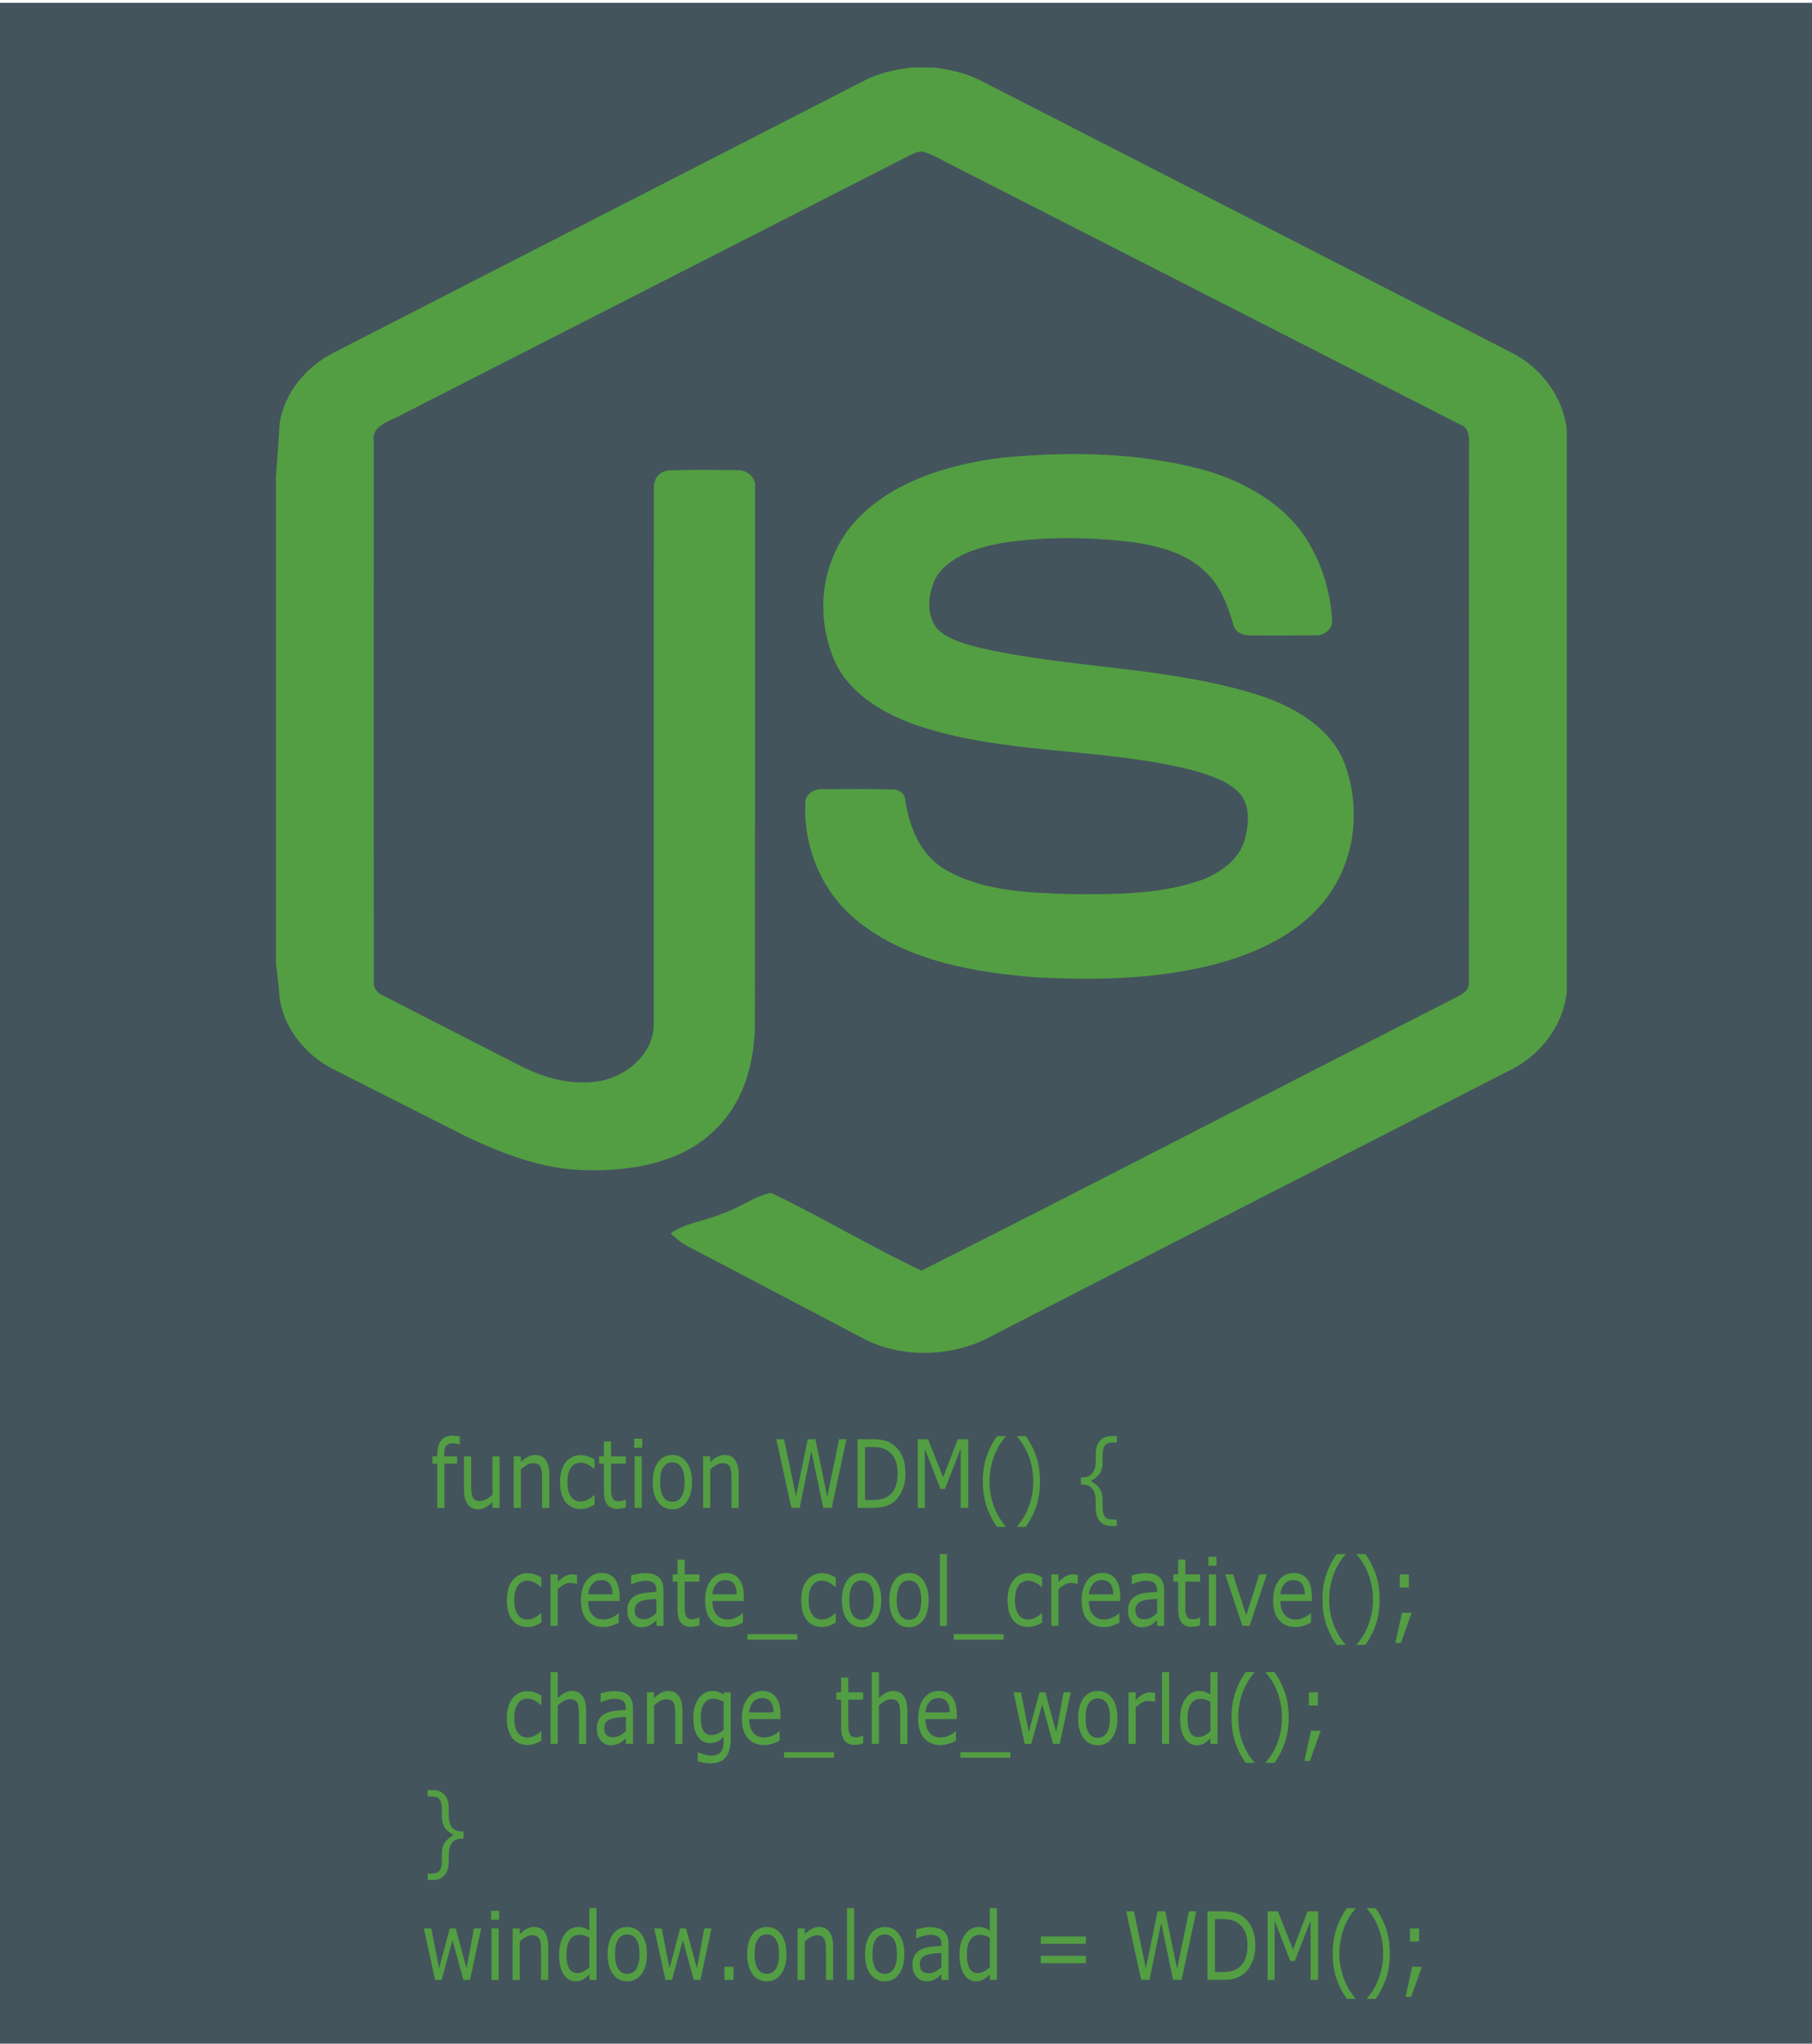<?xml version="1.0" encoding="UTF-8" standalone="no"?>
<svg
   xmlns:dc="http://purl.org/dc/elements/1.1/"
   xmlns:cc="http://creativecommons.org/ns#"
   xmlns:rdf="http://www.w3.org/1999/02/22-rdf-syntax-ns#"
   xmlns:svg="http://www.w3.org/2000/svg"
   xmlns="http://www.w3.org/2000/svg"
   xmlns:sodipodi="http://sodipodi.sourceforge.net/DTD/sodipodi-0.dtd"
   xmlns:inkscape="http://www.inkscape.org/namespaces/inkscape"
   width="266pt"
   height="300pt"
   viewBox="0 0 266 300"
   version="1.1"
   id="svg2"
   inkscape:version="0.91 r13725"
   sodipodi:docname="JavaScript.svg">
  <defs
     id="defs11" />
  <sodipodi:namedview
     pagecolor="#ffffff"
     bordercolor="#666666"
     borderopacity="1"
     objecttolerance="10"
     gridtolerance="10"
     guidetolerance="10"
     inkscape:pageopacity="0"
     inkscape:pageshadow="2"
     inkscape:window-width="640"
     inkscape:window-height="480"
     id="namedview9"
     showgrid="false"
     inkscape:zoom="1.048"
     inkscape:cx="-99.675568"
     inkscape:cy="118.65162"
     inkscape:current-layer="svg2" />
  <rect
     style="opacity:0.97;fill:#041a25;fill-opacity:0.769;fill-rule:evenodd;stroke:none;stroke-width:2.509;stroke-linecap:round;stroke-linejoin:round;stroke-miterlimit:4;stroke-dasharray:none;stroke-dashoffset:0;stroke-opacity:1"
     id="rect12859"
     width="267.81"
     height="300.595"
     x="-0.534"
     y="0.408" />
  <g
     id="g4150"
     transform="matrix(1.069,0,0,1.083,-7.686,3.468)">
    <path
       d="m 132.239,5.953 3.185,0 c 2.352,0.273 4.685,0.831 6.731,1.912 24.19,12.241 48.393,24.482 72.59,36.723 4.285,2.145 7.104,6.167 7.597,10.433 l 0,76.283 c -0.486,4.266 -3.292,8.294 -7.577,10.445 -23.75,12.026 -47.52,24.017 -71.257,36.066 -5.284,2.941 -12.548,3.226 -17.933,0.32 -7.93,-4.092 -15.834,-8.242 -23.777,-12.317 -0.973,-0.465 -1.739,-1.162 -2.532,-1.819 2.052,-1.5 4.858,-1.691 7.19,-2.743 2.312,-0.721 4.225,-2.29 6.604,-2.778 7.024,3.307 13.621,7.277 20.672,10.544 24.23,-12.038 48.254,-24.401 72.424,-36.531 1.16,-0.663 2.979,-1.174 2.739,-2.68 0.047,-24.244 -0.013,-48.488 0.027,-72.731 0.02,-1.017 0.047,-2.337 -1.273,-2.767 -23.244,-11.712 -46.494,-23.418 -69.738,-35.13 -1.379,-0.651 -2.672,-1.517 -4.205,-1.877 -1.226,0.198 -2.232,0.913 -3.305,1.412 -22.537,11.369 -45.088,22.709 -67.632,34.073 -1.613,1.006 -4.578,1.494 -4.252,3.714 0.007,24.441 -0.02,48.877 0.013,73.318 -0.12,0.913 0.52,1.627 1.433,1.999 6.204,3.15 12.422,6.277 18.632,9.416 3.145,1.598 6.831,2.662 10.496,2.156 4.272,-0.552 7.937,-3.97 7.87,-7.795 0.04,-24.238 -0.013,-48.476 0.027,-72.714 -0.073,-1.104 0.706,-2.249 2.072,-2.319 3.099,-0.139 6.217,-0.07 9.316,-0.041 1.473,-0.064 2.712,1.081 2.492,2.36 0,24.226 0.013,48.458 -0.013,72.685 -0.04,5.336 -1.553,11.038 -6.051,14.892 -4.485,4.034 -11.289,5.156 -17.493,4.941 -5.658,-0.151 -10.936,-2.18 -15.86,-4.441 -6.091,-3.04 -12.182,-6.08 -18.272,-9.126 -4.465,-2.168 -7.57,-6.429 -7.684,-10.91 -0.107,-0.924 -0.313,-2.778 -0.413,-3.703 l 0,-65.791 c 0.133,-1.843 0.4,-5.528 0.526,-7.37 0.653,-4.016 3.619,-7.632 7.664,-9.596 C 77.448,32.226 101.638,20.002 125.808,7.761 c 1.946,-1.04 4.198,-1.505 6.431,-1.808 z"
       id="path5"
       inkscape:connector-curvature="0"
       style="opacity:1;fill:#539e43" />
    <path
       d="m 144.854,58.829 c 9.056,-0.86 18.432,-0.721 27.222,1.552 6.011,1.581 11.669,4.842 14.687,9.759 2.059,3.301 3.145,7.056 3.365,10.8 0.073,1.11 -1.146,2.11 -2.399,1.982 -2.919,0.017 -5.831,0.012 -8.743,0.006 -1.106,0.099 -2.312,-0.546 -2.459,-1.546 -0.753,-2.552 -1.719,-5.185 -3.865,-7.132 -2.472,-2.36 -6.117,-3.412 -9.629,-3.929 -5.938,-0.738 -12.002,-0.831 -17.926,0.023 -3.678,0.622 -7.883,1.866 -9.563,5.063 -0.9,2.058 -1.18,4.633 0.28,6.545 1.626,1.633 4.158,2.209 6.457,2.773 12.428,2.703 25.563,2.47 37.698,6.277 5.011,1.575 9.896,4.499 11.762,9.038 2.619,6.655 1.513,14.642 -3.778,20.099 -3.798,3.918 -9.283,6.277 -14.881,7.591 -7.59,1.825 -15.547,1.918 -23.357,1.558 -8.59,-0.634 -17.706,-2.215 -24.363,-7.33 -5.411,-4.063 -7.923,-10.474 -7.57,-16.595 0.14,-1.069 1.393,-1.709 2.552,-1.598 3.105,0 6.211,-0.058 9.316,0.035 0.993,-0.052 1.873,0.628 1.846,1.505 0.593,3.522 1.939,7.318 5.531,9.381 5.071,2.918 11.409,3.133 17.286,3.307 5.784,0.035 11.748,0.052 17.253,-1.709 2.992,-0.942 5.798,-2.918 6.557,-5.719 0.573,-2.133 0.833,-4.731 -0.96,-6.487 -1.593,-1.505 -3.878,-2.209 -6.051,-2.831 -11.642,-2.999 -24.103,-2.18 -35.685,-5.423 -5.564,-1.488 -11.195,-4.348 -13.534,-9.23 -2.692,-5.853 -2.159,-12.973 1.966,-18.234 4.745,-5.929 13.075,-8.579 20.985,-9.532 z"
       id="path7"
       inkscape:connector-curvature="0"
       style="opacity:1;fill:#539e43" />
  </g>
  <g
     transform="matrix(0.909,0,0,1.1,-3.2,0)"
     style="font-style:normal;font-variant:normal;font-weight:normal;font-stretch:normal;font-size:12.599px;line-height:125%;font-family:sans-serif;-inkscape-font-specification:'sans-serif, Normal';text-align:start;letter-spacing:0px;word-spacing:0px;writing-mode:lr-tb;text-anchor:start;fill:#539e43;fill-opacity:1;stroke:none;stroke-width:1px;stroke-linecap:butt;stroke-linejoin:miter;stroke-opacity:1"
     id="text4136">
    <path
       d="m 77.775,192.769 -0.062,0 q -0.191,-0.055 -0.498,-0.111 -0.308,-0.061 -0.541,-0.061 -0.744,0 -1.083,0.332 -0.332,0.326 -0.332,1.187 l 0,0.234 2.085,0 0,0.972 -2.049,0 0,5.9 -1.157,0 0,-5.9 -0.781,0 0,-0.972 0.781,0 0,-0.228 q 0,-1.224 0.609,-1.876 0.609,-0.658 1.759,-0.658 0.388,0 0.695,0.037 0.314,0.037 0.572,0.086 l 0,1.058 z"
       id="path4155"
       inkscape:connector-curvature="0" />
    <path
       d="m 84.203,201.222 -1.157,0 0,-0.763 q -0.584,0.461 -1.12,0.707 -0.535,0.246 -1.181,0.246 -1.083,0 -1.686,-0.658 -0.603,-0.664 -0.603,-1.944 l 0,-4.46 1.157,0 0,3.913 q 0,0.523 0.049,0.898 0.049,0.369 0.209,0.634 0.166,0.271 0.431,0.394 0.265,0.123 0.769,0.123 0.449,0 0.978,-0.234 0.535,-0.234 0.997,-0.597 l 0,-5.131 1.157,0 0,6.872 z"
       id="path4157"
       inkscape:connector-curvature="0" />
    <path
       d="m 92.225,201.222 -1.157,0 0,-3.913 q 0,-0.474 -0.055,-0.886 -0.055,-0.418 -0.203,-0.652 -0.154,-0.258 -0.443,-0.381 -0.289,-0.129 -0.751,-0.129 -0.474,0 -0.99,0.234 -0.517,0.234 -0.99,0.597 l 0,5.131 -1.157,0 0,-6.872 1.157,0 0,0.763 q 0.541,-0.449 1.12,-0.701 0.578,-0.252 1.187,-0.252 1.113,0 1.698,0.671 0.584,0.671 0.584,1.932 l 0,4.46 z"
       id="path4159"
       inkscape:connector-curvature="0" />
    <path
       d="m 99.534,200.791 q -0.578,0.277 -1.101,0.431 -0.517,0.154 -1.101,0.154 -0.744,0 -1.366,-0.215 -0.621,-0.221 -1.064,-0.664 -0.449,-0.443 -0.695,-1.12 -0.246,-0.677 -0.246,-1.581 0,-1.686 0.923,-2.645 0.929,-0.96 2.448,-0.96 0.591,0 1.157,0.166 0.572,0.166 1.046,0.406 l 0,1.286 -0.062,0 q -0.529,-0.412 -1.095,-0.634 -0.56,-0.221 -1.095,-0.221 -0.984,0 -1.556,0.664 -0.566,0.658 -0.566,1.938 0,1.243 0.554,1.913 0.56,0.664 1.569,0.664 0.351,0 0.714,-0.092 0.363,-0.092 0.652,-0.24 0.252,-0.129 0.474,-0.271 0.221,-0.148 0.351,-0.252 l 0.062,0 0,1.273 z"
       id="path4161"
       inkscape:connector-curvature="0" />
    <path
       d="m 104.591,201.16 q -0.326,0.086 -0.714,0.141 -0.381,0.055 -0.683,0.055 -1.052,0 -1.599,-0.566 -0.548,-0.566 -0.548,-1.815 l 0,-3.654 -0.781,0 0,-0.972 0.781,0 0,-1.975 1.157,0 0,1.975 2.387,0 0,0.972 -2.387,0 0,3.131 q 0,0.541 0.025,0.849 0.025,0.301 0.172,0.566 0.135,0.246 0.369,0.363 0.24,0.111 0.726,0.111 0.283,0 0.591,-0.08 0.308,-0.086 0.443,-0.141 l 0.061,0 0,1.04 z"
       id="path4163"
       inkscape:connector-curvature="0" />
    <path
       d="m 107.236,193.2 -1.304,0 0,-1.2 1.304,0 0,1.2 z m -0.074,8.022 -1.157,0 0,-6.872 1.157,0 0,6.872 z"
       id="path4165"
       inkscape:connector-curvature="0" />
    <path
       d="m 115.27,197.789 q 0,1.679 -0.861,2.651 -0.861,0.972 -2.307,0.972 -1.458,0 -2.319,-0.972 -0.855,-0.972 -0.855,-2.651 0,-1.679 0.855,-2.651 0.861,-0.978 2.319,-0.978 1.446,0 2.307,0.978 0.861,0.972 0.861,2.651 z m -1.193,0 q 0,-1.335 -0.523,-1.981 -0.523,-0.652 -1.452,-0.652 -0.941,0 -1.464,0.652 -0.517,0.646 -0.517,1.981 0,1.292 0.523,1.962 0.523,0.664 1.458,0.664 0.923,0 1.446,-0.658 0.529,-0.664 0.529,-1.969 z"
       id="path4167"
       inkscape:connector-curvature="0" />
    <path
       d="m 122.812,201.222 -1.157,0 0,-3.913 q 0,-0.474 -0.055,-0.886 -0.055,-0.418 -0.203,-0.652 -0.154,-0.258 -0.443,-0.381 -0.289,-0.129 -0.751,-0.129 -0.474,0 -0.99,0.234 -0.517,0.234 -0.99,0.597 l 0,5.131 -1.157,0 0,-6.872 1.157,0 0,0.763 q 0.541,-0.449 1.12,-0.701 0.578,-0.252 1.187,-0.252 1.113,0 1.698,0.671 0.584,0.671 0.584,1.932 l 0,4.46 z"
       id="path4169"
       inkscape:connector-curvature="0" />
    <path
       d="m 140.222,192.061 -2.381,9.16 -1.372,0 -1.926,-7.604 -1.882,7.604 -1.341,0 -2.424,-9.16 1.249,0 1.926,7.616 1.895,-7.616 1.237,0 1.913,7.69 1.913,-7.69 1.193,0 z"
       id="path4171"
       inkscape:connector-curvature="0" />
    <path
       d="m 149.752,196.651 q 0,1.249 -0.548,2.264 -0.541,1.015 -1.446,1.575 -0.627,0.388 -1.403,0.56 -0.769,0.172 -2.03,0.172 l -2.313,0 0,-9.16 2.288,0 q 1.341,0 2.129,0.197 0.794,0.191 1.341,0.529 0.935,0.584 1.458,1.556 0.523,0.972 0.523,2.307 z m -1.273,-0.018 q 0,-1.077 -0.375,-1.815 -0.375,-0.738 -1.12,-1.163 -0.541,-0.308 -1.15,-0.424 -0.609,-0.123 -1.458,-0.123 l -1.144,0 0,7.069 1.144,0 q 0.88,0 1.532,-0.129 0.658,-0.129 1.206,-0.48 0.683,-0.437 1.021,-1.15 0.344,-0.714 0.344,-1.784 z"
       id="path4173"
       inkscape:connector-curvature="0" />
    <path
       d="m 159.89,201.222 -1.218,0 0,-7.893 -2.547,5.371 -0.726,0 -2.528,-5.371 0,7.893 -1.138,0 0,-9.16 1.661,0 2.442,5.1 2.362,-5.1 1.692,0 0,9.16 z"
       id="path4175"
       inkscape:connector-curvature="0" />
    <path
       d="m 165.949,203.756 -1.409,0 q -1.089,-1.249 -1.692,-2.725 -0.603,-1.476 -0.603,-3.328 0,-1.852 0.603,-3.328 0.603,-1.476 1.692,-2.725 l 1.409,0 0,0.061 q -0.498,0.449 -0.954,1.04 -0.449,0.584 -0.837,1.366 -0.369,0.757 -0.603,1.667 -0.228,0.91 -0.228,1.919 0,1.052 0.221,1.926 0.228,0.874 0.609,1.661 0.369,0.757 0.843,1.366 0.474,0.615 0.947,1.04 l 0,0.061 z"
       id="path4177"
       inkscape:connector-curvature="0" />
    <path
       d="m 171.474,197.703 q 0,1.852 -0.603,3.328 -0.603,1.476 -1.692,2.725 l -1.409,0 0,-0.061 q 0.474,-0.424 0.947,-1.04 0.48,-0.609 0.843,-1.366 0.381,-0.787 0.603,-1.661 0.228,-0.874 0.228,-1.926 0,-1.009 -0.228,-1.919 -0.228,-0.91 -0.603,-1.667 -0.388,-0.781 -0.843,-1.366 -0.449,-0.591 -0.947,-1.04 l 0,-0.061 1.409,0 q 1.089,1.249 1.692,2.725 0.603,1.476 0.603,3.328 z"
       id="path4179"
       inkscape:connector-curvature="0" />
    <path
       d="m 183.876,203.633 -0.923,0 q -1.101,0 -1.79,-0.615 -0.683,-0.609 -0.683,-1.766 l 0,-0.917 q 0,-1.04 -0.511,-1.624 -0.511,-0.591 -1.563,-0.591 l -0.314,0 0,-0.96 0.314,0 q 1.052,0 1.563,-0.584 0.511,-0.591 0.511,-1.63 l 0,-0.917 q 0,-1.157 0.683,-1.766 0.689,-0.615 1.79,-0.615 l 0.923,0 0,0.849 -0.701,0 q -0.837,0 -1.218,0.388 -0.375,0.388 -0.375,1.249 l 0,1.077 q 0,0.855 -0.474,1.44 -0.474,0.578 -1.317,0.917 l 0,0.148 q 0.843,0.338 1.317,0.923 0.474,0.578 0.474,1.433 l 0,1.077 q 0,0.861 0.375,1.249 0.381,0.388 1.218,0.388 l 0.701,0 0,0.849 z"
       id="path4181"
       inkscape:connector-curvature="0" />
    <path
       d="m 90.946,216.54 q -0.578,0.277 -1.101,0.431 -0.517,0.154 -1.101,0.154 -0.744,0 -1.366,-0.215 -0.621,-0.221 -1.064,-0.664 -0.449,-0.443 -0.695,-1.12 -0.246,-0.677 -0.246,-1.581 0,-1.686 0.923,-2.645 0.929,-0.96 2.448,-0.96 0.591,0 1.157,0.166 0.572,0.166 1.046,0.406 l 0,1.286 -0.062,0 q -0.529,-0.412 -1.095,-0.634 -0.56,-0.221 -1.095,-0.221 -0.984,0 -1.556,0.664 -0.566,0.658 -0.566,1.938 0,1.243 0.554,1.913 0.56,0.664 1.569,0.664 0.351,0 0.714,-0.092 0.363,-0.092 0.652,-0.24 0.252,-0.129 0.474,-0.271 0.221,-0.148 0.351,-0.252 l 0.062,0 0,1.273 z"
       id="path4183"
       inkscape:connector-curvature="0" />
    <path
       d="m 96.722,211.36 -0.062,0 q -0.258,-0.061 -0.504,-0.086 -0.24,-0.031 -0.572,-0.031 -0.535,0 -1.034,0.24 -0.498,0.234 -0.96,0.609 l 0,4.878 -1.157,0 0,-6.872 1.157,0 0,1.015 q 0.689,-0.554 1.212,-0.781 0.529,-0.234 1.077,-0.234 0.301,0 0.437,0.018 0.135,0.012 0.406,0.055 l 0,1.187 z"
       id="path4185"
       inkscape:connector-curvature="0" />
    <path
       d="m 103.576,213.655 -5.063,0 q 0,0.634 0.191,1.107 0.191,0.468 0.523,0.769 0.32,0.295 0.757,0.443 0.443,0.148 0.972,0.148 0.701,0 1.409,-0.277 0.714,-0.283 1.015,-0.554 l 0.061,0 0,1.261 q -0.584,0.246 -1.193,0.412 -0.609,0.166 -1.28,0.166 -1.71,0 -2.67,-0.923 -0.96,-0.929 -0.96,-2.633 0,-1.686 0.917,-2.676 0.923,-0.99 2.424,-0.99 1.39,0 2.141,0.812 0.757,0.812 0.757,2.307 l 0,0.627 z m -1.126,-0.886 q -0.006,-0.91 -0.461,-1.409 -0.449,-0.498 -1.372,-0.498 -0.929,0 -1.483,0.548 -0.548,0.548 -0.621,1.36 l 3.937,0 z"
       id="path4187"
       inkscape:connector-curvature="0" />
    <path
       d="m 110.669,216.97 -1.15,0 0,-0.732 q -0.154,0.105 -0.418,0.295 -0.258,0.185 -0.504,0.295 -0.289,0.141 -0.664,0.234 -0.375,0.098 -0.88,0.098 -0.929,0 -1.575,-0.615 -0.646,-0.615 -0.646,-1.569 0,-0.781 0.332,-1.261 0.338,-0.486 0.96,-0.763 0.627,-0.277 1.507,-0.375 0.88,-0.098 1.889,-0.148 l 0,-0.178 q 0,-0.394 -0.141,-0.652 -0.135,-0.258 -0.394,-0.406 -0.246,-0.141 -0.591,-0.191 -0.345,-0.049 -0.72,-0.049 -0.455,0 -1.015,0.123 -0.56,0.117 -1.157,0.344 l -0.061,0 0,-1.175 q 0.338,-0.092 0.978,-0.203 0.64,-0.111 1.261,-0.111 0.726,0 1.261,0.123 0.541,0.117 0.935,0.406 0.388,0.283 0.591,0.732 0.203,0.449 0.203,1.113 l 0,4.663 z m -1.15,-1.692 0,-1.913 q -0.529,0.031 -1.249,0.092 -0.714,0.061 -1.132,0.178 -0.498,0.141 -0.806,0.443 -0.308,0.295 -0.308,0.818 0,0.591 0.357,0.892 0.357,0.295 1.089,0.295 0.609,0 1.113,-0.234 0.504,-0.24 0.935,-0.572 z"
       id="path4189"
       inkscape:connector-curvature="0" />
    <path
       d="m 116.476,216.909 q -0.326,0.086 -0.714,0.141 -0.381,0.055 -0.683,0.055 -1.052,0 -1.599,-0.566 -0.548,-0.566 -0.548,-1.815 l 0,-3.654 -0.781,0 0,-0.972 0.781,0 0,-1.975 1.157,0 0,1.975 2.387,0 0,0.972 -2.387,0 0,3.131 q 0,0.541 0.025,0.849 0.025,0.301 0.172,0.566 0.135,0.246 0.369,0.363 0.24,0.111 0.726,0.111 0.283,0 0.591,-0.08 0.308,-0.086 0.443,-0.141 l 0.061,0 0,1.04 z"
       id="path4191"
       inkscape:connector-curvature="0" />
    <path
       d="m 123.631,213.655 -5.063,0 q 0,0.634 0.191,1.107 0.191,0.468 0.523,0.769 0.32,0.295 0.757,0.443 0.443,0.148 0.972,0.148 0.701,0 1.409,-0.277 0.714,-0.283 1.015,-0.554 l 0.061,0 0,1.261 q -0.584,0.246 -1.193,0.412 -0.609,0.166 -1.28,0.166 -1.71,0 -2.67,-0.923 -0.96,-0.929 -0.96,-2.633 0,-1.686 0.917,-2.676 0.923,-0.99 2.424,-0.99 1.39,0 2.141,0.812 0.757,0.812 0.757,2.307 l 0,0.627 z m -1.126,-0.886 q -0.006,-0.91 -0.461,-1.409 -0.449,-0.498 -1.372,-0.498 -0.929,0 -1.483,0.548 -0.548,0.548 -0.621,1.36 l 3.937,0 z"
       id="path4193"
       inkscape:connector-curvature="0" />
    <path
       d="m 132.28,218.816 -8.059,0 0,-0.738 8.059,0 0,0.738 z"
       id="path4195"
       inkscape:connector-curvature="0" />
    <path
       d="m 138.487,216.54 q -0.578,0.277 -1.101,0.431 -0.517,0.154 -1.101,0.154 -0.744,0 -1.366,-0.215 -0.621,-0.221 -1.064,-0.664 -0.449,-0.443 -0.695,-1.12 -0.246,-0.677 -0.246,-1.581 0,-1.686 0.923,-2.645 0.929,-0.96 2.448,-0.96 0.591,0 1.157,0.166 0.572,0.166 1.046,0.406 l 0,1.286 -0.061,0 q -0.529,-0.412 -1.095,-0.634 -0.56,-0.221 -1.095,-0.221 -0.984,0 -1.556,0.664 -0.566,0.658 -0.566,1.938 0,1.243 0.554,1.913 0.56,0.664 1.569,0.664 0.351,0 0.714,-0.092 0.363,-0.092 0.652,-0.24 0.252,-0.129 0.474,-0.271 0.221,-0.148 0.351,-0.252 l 0.061,0 0,1.273 z"
       id="path4197"
       inkscape:connector-curvature="0" />
    <path
       d="m 145.833,213.538 q 0,1.679 -0.861,2.651 -0.861,0.972 -2.307,0.972 -1.458,0 -2.319,-0.972 -0.855,-0.972 -0.855,-2.651 0,-1.679 0.855,-2.651 0.861,-0.978 2.319,-0.978 1.446,0 2.307,0.978 0.861,0.972 0.861,2.651 z m -1.193,0 q 0,-1.335 -0.523,-1.981 -0.523,-0.652 -1.452,-0.652 -0.941,0 -1.464,0.652 -0.517,0.646 -0.517,1.981 0,1.292 0.523,1.962 0.523,0.664 1.458,0.664 0.923,0 1.446,-0.658 0.529,-0.664 0.529,-1.969 z"
       id="path4199"
       inkscape:connector-curvature="0" />
    <path
       d="m 153.486,213.538 q 0,1.679 -0.861,2.651 -0.861,0.972 -2.307,0.972 -1.458,0 -2.319,-0.972 -0.855,-0.972 -0.855,-2.651 0,-1.679 0.855,-2.651 0.861,-0.978 2.319,-0.978 1.446,0 2.307,0.978 0.861,0.972 0.861,2.651 z m -1.193,0 q 0,-1.335 -0.523,-1.981 -0.523,-0.652 -1.452,-0.652 -0.941,0 -1.464,0.652 -0.517,0.646 -0.517,1.981 0,1.292 0.523,1.962 0.523,0.664 1.458,0.664 0.923,0 1.446,-0.658 0.529,-0.664 0.529,-1.969 z"
       id="path4201"
       inkscape:connector-curvature="0" />
    <path
       d="m 156.451,216.97 -1.157,0 0,-9.572 1.157,0 0,9.572 z"
       id="path4203"
       inkscape:connector-curvature="0" />
    <path
       d="m 165.599,218.816 -8.059,0 0,-0.738 8.059,0 0,0.738 z"
       id="path4205"
       inkscape:connector-curvature="0" />
    <path
       d="m 171.806,216.54 q -0.578,0.277 -1.101,0.431 -0.517,0.154 -1.101,0.154 -0.744,0 -1.366,-0.215 -0.621,-0.221 -1.064,-0.664 -0.449,-0.443 -0.695,-1.12 -0.246,-0.677 -0.246,-1.581 0,-1.686 0.923,-2.645 0.929,-0.96 2.448,-0.96 0.591,0 1.157,0.166 0.572,0.166 1.046,0.406 l 0,1.286 -0.061,0 q -0.529,-0.412 -1.095,-0.634 -0.56,-0.221 -1.095,-0.221 -0.984,0 -1.556,0.664 -0.566,0.658 -0.566,1.938 0,1.243 0.554,1.913 0.56,0.664 1.569,0.664 0.351,0 0.714,-0.092 0.363,-0.092 0.652,-0.24 0.252,-0.129 0.474,-0.271 0.221,-0.148 0.351,-0.252 l 0.061,0 0,1.273 z"
       id="path4207"
       inkscape:connector-curvature="0" />
    <path
       d="m 177.583,211.36 -0.061,0 q -0.258,-0.061 -0.504,-0.086 -0.24,-0.031 -0.572,-0.031 -0.535,0 -1.034,0.24 -0.498,0.234 -0.96,0.609 l 0,4.878 -1.157,0 0,-6.872 1.157,0 0,1.015 q 0.689,-0.554 1.212,-0.781 0.529,-0.234 1.077,-0.234 0.301,0 0.437,0.018 0.135,0.012 0.406,0.055 l 0,1.187 z"
       id="path4209"
       inkscape:connector-curvature="0" />
    <path
       d="m 184.436,213.655 -5.063,0 q 0,0.634 0.191,1.107 0.191,0.468 0.523,0.769 0.32,0.295 0.757,0.443 0.443,0.148 0.972,0.148 0.701,0 1.409,-0.277 0.714,-0.283 1.015,-0.554 l 0.061,0 0,1.261 q -0.584,0.246 -1.193,0.412 -0.609,0.166 -1.28,0.166 -1.71,0 -2.67,-0.923 -0.96,-0.929 -0.96,-2.633 0,-1.686 0.917,-2.676 0.923,-0.99 2.424,-0.99 1.39,0 2.141,0.812 0.757,0.812 0.757,2.307 l 0,0.627 z m -1.126,-0.886 q -0.006,-0.91 -0.461,-1.409 -0.449,-0.498 -1.372,-0.498 -0.929,0 -1.483,0.548 -0.548,0.548 -0.621,1.36 l 3.937,0 z"
       id="path4211"
       inkscape:connector-curvature="0" />
    <path
       d="m 191.529,216.97 -1.15,0 0,-0.732 q -0.154,0.105 -0.418,0.295 -0.258,0.185 -0.504,0.295 -0.289,0.141 -0.664,0.234 -0.375,0.098 -0.88,0.098 -0.929,0 -1.575,-0.615 -0.646,-0.615 -0.646,-1.569 0,-0.781 0.332,-1.261 0.338,-0.486 0.96,-0.763 0.627,-0.277 1.507,-0.375 0.88,-0.098 1.889,-0.148 l 0,-0.178 q 0,-0.394 -0.141,-0.652 -0.135,-0.258 -0.394,-0.406 -0.246,-0.141 -0.591,-0.191 -0.345,-0.049 -0.72,-0.049 -0.455,0 -1.015,0.123 -0.56,0.117 -1.157,0.344 l -0.061,0 0,-1.175 q 0.338,-0.092 0.978,-0.203 0.64,-0.111 1.261,-0.111 0.726,0 1.261,0.123 0.541,0.117 0.935,0.406 0.388,0.283 0.591,0.732 0.203,0.449 0.203,1.113 l 0,4.663 z m -1.15,-1.692 0,-1.913 q -0.529,0.031 -1.249,0.092 -0.714,0.061 -1.132,0.178 -0.498,0.141 -0.806,0.443 -0.308,0.295 -0.308,0.818 0,0.591 0.357,0.892 0.357,0.295 1.089,0.295 0.609,0 1.113,-0.234 0.504,-0.24 0.935,-0.572 z"
       id="path4213"
       inkscape:connector-curvature="0" />
    <path
       d="m 197.336,216.909 q -0.326,0.086 -0.714,0.141 -0.381,0.055 -0.683,0.055 -1.052,0 -1.599,-0.566 -0.548,-0.566 -0.548,-1.815 l 0,-3.654 -0.781,0 0,-0.972 0.781,0 0,-1.975 1.157,0 0,1.975 2.387,0 0,0.972 -2.387,0 0,3.131 q 0,0.541 0.025,0.849 0.025,0.301 0.172,0.566 0.135,0.246 0.369,0.363 0.24,0.111 0.726,0.111 0.283,0 0.591,-0.08 0.308,-0.086 0.443,-0.141 l 0.061,0 0,1.04 z"
       id="path4215"
       inkscape:connector-curvature="0" />
    <path
       d="m 199.982,208.948 -1.304,0 0,-1.2 1.304,0 0,1.2 z m -0.074,8.022 -1.157,0 0,-6.872 1.157,0 0,6.872 z"
       id="path4217"
       inkscape:connector-curvature="0" />
    <path
       d="m 208.102,210.099 -2.781,6.872 -1.163,0 -2.762,-6.872 1.255,0 2.129,5.469 2.11,-5.469 1.212,0 z"
       id="path4219"
       inkscape:connector-curvature="0" />
    <path
       d="m 215.367,213.655 -5.063,0 q 0,0.634 0.191,1.107 0.191,0.468 0.523,0.769 0.32,0.295 0.757,0.443 0.443,0.148 0.972,0.148 0.701,0 1.409,-0.277 0.714,-0.283 1.015,-0.554 l 0.061,0 0,1.261 q -0.584,0.246 -1.193,0.412 -0.609,0.166 -1.28,0.166 -1.71,0 -2.67,-0.923 -0.96,-0.929 -0.96,-2.633 0,-1.686 0.917,-2.676 0.923,-0.99 2.424,-0.99 1.39,0 2.141,0.812 0.757,0.812 0.757,2.307 l 0,0.627 z m -1.126,-0.886 q -0.006,-0.91 -0.461,-1.409 -0.449,-0.498 -1.372,-0.498 -0.929,0 -1.483,0.548 -0.548,0.548 -0.621,1.36 l 3.937,0 z"
       id="path4221"
       inkscape:connector-curvature="0" />
    <path
       d="m 220.799,219.505 -1.409,0 q -1.089,-1.249 -1.692,-2.725 -0.603,-1.476 -0.603,-3.328 0,-1.852 0.603,-3.328 0.603,-1.476 1.692,-2.725 l 1.409,0 0,0.061 q -0.498,0.449 -0.954,1.04 -0.449,0.584 -0.837,1.366 -0.369,0.757 -0.603,1.667 -0.228,0.91 -0.228,1.919 0,1.052 0.221,1.926 0.228,0.874 0.609,1.661 0.369,0.757 0.843,1.366 0.474,0.615 0.947,1.04 l 0,0.061 z"
       id="path4223"
       inkscape:connector-curvature="0" />
    <path
       d="m 226.324,213.452 q 0,1.852 -0.603,3.328 -0.603,1.476 -1.692,2.725 l -1.409,0 0,-0.061 q 0.474,-0.424 0.947,-1.04 0.48,-0.609 0.843,-1.366 0.381,-0.787 0.603,-1.661 0.228,-0.874 0.228,-1.926 0,-1.009 -0.228,-1.919 -0.228,-0.91 -0.603,-1.667 -0.388,-0.781 -0.843,-1.366 -0.449,-0.591 -0.947,-1.04 l 0,-0.061 1.409,0 q 1.089,1.249 1.692,2.725 0.603,1.476 0.603,3.328 z"
       id="path4225"
       inkscape:connector-curvature="0" />
    <path
       d="m 231.049,211.852 -1.47,0 0,-1.753 1.47,0 0,1.753 z m 0.449,3.365 -1.735,4.029 -0.898,0 1.07,-4.029 1.563,0 z"
       id="path4227"
       inkscape:connector-curvature="0" />
    <path
       d="m 90.946,232.289 q -0.578,0.277 -1.101,0.431 -0.517,0.154 -1.101,0.154 -0.744,0 -1.366,-0.215 -0.621,-0.221 -1.064,-0.664 -0.449,-0.443 -0.695,-1.12 -0.246,-0.677 -0.246,-1.581 0,-1.686 0.923,-2.645 0.929,-0.96 2.448,-0.96 0.591,0 1.157,0.166 0.572,0.166 1.046,0.406 l 0,1.286 -0.062,0 q -0.529,-0.412 -1.095,-0.634 -0.56,-0.221 -1.095,-0.221 -0.984,0 -1.556,0.664 -0.566,0.658 -0.566,1.938 0,1.243 0.554,1.913 0.56,0.664 1.569,0.664 0.351,0 0.714,-0.092 0.363,-0.092 0.652,-0.24 0.252,-0.129 0.474,-0.271 0.221,-0.148 0.351,-0.252 l 0.062,0 0,1.273 z"
       id="path4229"
       inkscape:connector-curvature="0" />
    <path
       d="m 98.18,232.719 -1.157,0 0,-3.913 q 0,-0.474 -0.055,-0.886 -0.055,-0.418 -0.203,-0.652 -0.154,-0.258 -0.443,-0.381 -0.289,-0.129 -0.751,-0.129 -0.474,0 -0.99,0.234 -0.517,0.234 -0.99,0.597 l 0,5.131 -1.157,0 0,-9.572 1.157,0 0,3.463 q 0.541,-0.449 1.12,-0.701 0.578,-0.252 1.187,-0.252 1.113,0 1.698,0.671 0.584,0.671 0.584,1.932 l 0,4.46 z"
       id="path4231"
       inkscape:connector-curvature="0" />
    <path
       d="m 105.747,232.719 -1.15,0 0,-0.732 q -0.154,0.105 -0.418,0.295 -0.258,0.185 -0.504,0.295 -0.289,0.141 -0.664,0.234 -0.375,0.098 -0.88,0.098 -0.929,0 -1.575,-0.615 -0.646,-0.615 -0.646,-1.569 0,-0.781 0.332,-1.261 0.338,-0.486 0.96,-0.763 0.627,-0.277 1.507,-0.375 0.88,-0.098 1.889,-0.148 l 0,-0.178 q 0,-0.394 -0.141,-0.652 -0.135,-0.258 -0.394,-0.406 -0.246,-0.141 -0.591,-0.191 -0.345,-0.049 -0.72,-0.049 -0.455,0 -1.015,0.123 -0.56,0.117 -1.157,0.344 l -0.061,0 0,-1.175 q 0.338,-0.092 0.978,-0.203 0.64,-0.111 1.261,-0.111 0.726,0 1.261,0.123 0.541,0.117 0.935,0.406 0.388,0.283 0.591,0.732 0.203,0.449 0.203,1.113 l 0,4.663 z m -1.15,-1.692 0,-1.913 q -0.529,0.031 -1.249,0.092 -0.714,0.061 -1.132,0.178 -0.498,0.141 -0.806,0.443 -0.308,0.295 -0.308,0.818 0,0.591 0.357,0.892 0.357,0.295 1.089,0.295 0.609,0 1.113,-0.234 0.504,-0.24 0.935,-0.572 z"
       id="path4233"
       inkscape:connector-curvature="0" />
    <path
       d="m 113.732,232.719 -1.157,0 0,-3.913 q 0,-0.474 -0.055,-0.886 -0.055,-0.418 -0.203,-0.652 -0.154,-0.258 -0.443,-0.381 -0.289,-0.129 -0.751,-0.129 -0.474,0 -0.99,0.234 -0.517,0.234 -0.99,0.597 l 0,5.131 -1.157,0 0,-6.872 1.157,0 0,0.763 q 0.541,-0.449 1.12,-0.701 0.578,-0.252 1.187,-0.252 1.113,0 1.698,0.671 0.584,0.671 0.584,1.932 l 0,4.46 z"
       id="path4235"
       inkscape:connector-curvature="0" />
    <path
       d="m 121.533,231.938 q 0,1.747 -0.794,2.565 -0.794,0.818 -2.442,0.818 -0.548,0 -1.07,-0.08 -0.517,-0.074 -1.021,-0.215 l 0,-1.181 0.061,0 q 0.283,0.111 0.898,0.271 0.615,0.166 1.23,0.166 0.591,0 0.978,-0.141 0.388,-0.141 0.603,-0.394 0.215,-0.24 0.308,-0.578 0.092,-0.338 0.092,-0.757 l 0,-0.627 q -0.523,0.418 -1.003,0.627 -0.474,0.203 -1.212,0.203 -1.23,0 -1.956,-0.886 -0.72,-0.892 -0.72,-2.51 0,-0.886 0.246,-1.526 0.252,-0.646 0.683,-1.113 0.4,-0.437 0.972,-0.677 0.572,-0.246 1.138,-0.246 0.597,0 0.997,0.123 0.406,0.117 0.855,0.363 l 0.074,-0.295 1.083,0 0,6.09 z m -1.157,-1.107 0,-3.746 q -0.461,-0.209 -0.861,-0.295 -0.394,-0.092 -0.787,-0.092 -0.954,0 -1.501,0.64 -0.548,0.64 -0.548,1.858 0,1.157 0.406,1.753 0.406,0.597 1.347,0.597 0.504,0 1.009,-0.191 0.511,-0.197 0.935,-0.523 z"
       id="path4237"
       inkscape:connector-curvature="0" />
    <path
       d="m 129.561,229.403 -5.063,0 q 0,0.634 0.191,1.107 0.191,0.468 0.523,0.769 0.32,0.295 0.757,0.443 0.443,0.148 0.972,0.148 0.701,0 1.409,-0.277 0.714,-0.283 1.015,-0.554 l 0.061,0 0,1.261 q -0.584,0.246 -1.193,0.412 -0.609,0.166 -1.28,0.166 -1.71,0 -2.67,-0.923 -0.96,-0.929 -0.96,-2.633 0,-1.686 0.917,-2.676 0.923,-0.99 2.424,-0.99 1.39,0 2.141,0.812 0.757,0.812 0.757,2.307 l 0,0.627 z m -1.126,-0.886 q -0.006,-0.91 -0.461,-1.409 -0.449,-0.498 -1.372,-0.498 -0.929,0 -1.483,0.548 -0.548,0.548 -0.621,1.36 l 3.937,0 z"
       id="path4239"
       inkscape:connector-curvature="0" />
    <path
       d="m 138.211,234.565 -8.059,0 0,-0.738 8.059,0 0,0.738 z"
       id="path4241"
       inkscape:connector-curvature="0" />
    <path
       d="m 142.905,232.658 q -0.326,0.086 -0.714,0.141 -0.381,0.055 -0.683,0.055 -1.052,0 -1.599,-0.566 -0.548,-0.566 -0.548,-1.815 l 0,-3.654 -0.781,0 0,-0.972 0.781,0 0,-1.975 1.157,0 0,1.975 2.387,0 0,0.972 -2.387,0 0,3.131 q 0,0.541 0.025,0.849 0.025,0.301 0.172,0.566 0.135,0.246 0.369,0.363 0.24,0.111 0.726,0.111 0.283,0 0.591,-0.08 0.308,-0.086 0.443,-0.141 l 0.061,0 0,1.04 z"
       id="path4243"
       inkscape:connector-curvature="0" />
    <path
       d="m 150.053,232.719 -1.157,0 0,-3.913 q 0,-0.474 -0.055,-0.886 -0.055,-0.418 -0.203,-0.652 -0.154,-0.258 -0.443,-0.381 -0.289,-0.129 -0.751,-0.129 -0.474,0 -0.99,0.234 -0.517,0.234 -0.99,0.597 l 0,5.131 -1.157,0 0,-9.572 1.157,0 0,3.463 q 0.541,-0.449 1.12,-0.701 0.578,-0.252 1.187,-0.252 1.113,0 1.698,0.671 0.584,0.671 0.584,1.932 l 0,4.46 z"
       id="path4245"
       inkscape:connector-curvature="0" />
    <path
       d="m 158.032,229.403 -5.063,0 q 0,0.634 0.191,1.107 0.191,0.468 0.523,0.769 0.32,0.295 0.757,0.443 0.443,0.148 0.972,0.148 0.701,0 1.409,-0.277 0.714,-0.283 1.015,-0.554 l 0.061,0 0,1.261 q -0.584,0.246 -1.193,0.412 -0.609,0.166 -1.28,0.166 -1.71,0 -2.67,-0.923 -0.96,-0.929 -0.96,-2.633 0,-1.686 0.917,-2.676 0.923,-0.99 2.424,-0.99 1.39,0 2.141,0.812 0.757,0.812 0.757,2.307 l 0,0.627 z m -1.126,-0.886 q -0.006,-0.91 -0.461,-1.409 -0.449,-0.498 -1.372,-0.498 -0.929,0 -1.483,0.548 -0.548,0.548 -0.621,1.36 l 3.937,0 z"
       id="path4247"
       inkscape:connector-curvature="0" />
    <path
       d="m 166.681,234.565 -8.059,0 0,-0.738 8.059,0 0,0.738 z"
       id="path4249"
       inkscape:connector-curvature="0" />
    <path
       d="m 176.451,225.848 -1.79,6.872 -1.07,0 -1.766,-5.297 -1.753,5.297 -1.064,0 -1.809,-6.872 1.206,0 1.261,5.321 1.716,-5.321 0.954,0 1.759,5.321 1.193,-5.321 1.163,0 z"
       id="path4251"
       inkscape:connector-curvature="0" />
    <path
       d="m 183.974,229.286 q 0,1.679 -0.861,2.651 -0.861,0.972 -2.307,0.972 -1.458,0 -2.319,-0.972 -0.855,-0.972 -0.855,-2.651 0,-1.679 0.855,-2.651 0.861,-0.978 2.319,-0.978 1.446,0 2.307,0.978 0.861,0.972 0.861,2.651 z m -1.193,0 q 0,-1.335 -0.523,-1.981 -0.523,-0.652 -1.452,-0.652 -0.941,0 -1.464,0.652 -0.517,0.646 -0.517,1.981 0,1.292 0.523,1.962 0.523,0.664 1.458,0.664 0.923,0 1.446,-0.658 0.529,-0.664 0.529,-1.969 z"
       id="path4253"
       inkscape:connector-curvature="0" />
    <path
       d="m 190.059,227.109 -0.061,0 q -0.258,-0.061 -0.504,-0.086 -0.24,-0.031 -0.572,-0.031 -0.535,0 -1.034,0.24 -0.498,0.234 -0.96,0.609 l 0,4.878 -1.157,0 0,-6.872 1.157,0 0,1.015 q 0.689,-0.554 1.212,-0.781 0.529,-0.234 1.077,-0.234 0.301,0 0.437,0.018 0.135,0.012 0.406,0.055 l 0,1.187 z"
       id="path4255"
       inkscape:connector-curvature="0" />
    <path
       d="m 192.329,232.719 -1.157,0 0,-9.572 1.157,0 0,9.572 z"
       id="path4257"
       inkscape:connector-curvature="0" />
    <path
       d="m 200.154,232.719 -1.157,0 0,-0.72 q -0.498,0.431 -1.04,0.671 -0.541,0.24 -1.175,0.24 -1.23,0 -1.956,-0.947 -0.72,-0.947 -0.72,-2.627 0,-0.874 0.246,-1.556 0.252,-0.683 0.677,-1.163 0.418,-0.468 0.972,-0.714 0.56,-0.246 1.157,-0.246 0.541,0 0.96,0.117 0.418,0.111 0.88,0.351 l 0,-2.978 1.157,0 0,9.572 z m -1.157,-1.692 0,-3.943 q -0.468,-0.209 -0.837,-0.289 -0.369,-0.08 -0.806,-0.08 -0.972,0 -1.513,0.677 -0.541,0.677 -0.541,1.919 0,1.224 0.418,1.864 0.418,0.634 1.341,0.634 0.492,0 0.997,-0.215 0.504,-0.221 0.941,-0.566 z"
       id="path4259"
       inkscape:connector-curvature="0" />
    <path
       d="m 206.109,235.254 -1.409,0 q -1.089,-1.249 -1.692,-2.725 -0.603,-1.476 -0.603,-3.328 0,-1.852 0.603,-3.328 0.603,-1.476 1.692,-2.725 l 1.409,0 0,0.061 q -0.498,0.449 -0.954,1.04 -0.449,0.584 -0.837,1.366 -0.369,0.757 -0.603,1.667 -0.228,0.91 -0.228,1.919 0,1.052 0.221,1.926 0.228,0.874 0.609,1.661 0.369,0.757 0.843,1.366 0.474,0.615 0.947,1.04 l 0,0.061 z"
       id="path4261"
       inkscape:connector-curvature="0" />
    <path
       d="m 211.633,229.2 q 0,1.852 -0.603,3.328 -0.603,1.476 -1.692,2.725 l -1.409,0 0,-0.061 q 0.474,-0.424 0.947,-1.04 0.48,-0.609 0.843,-1.366 0.381,-0.787 0.603,-1.661 0.228,-0.874 0.228,-1.926 0,-1.009 -0.228,-1.919 -0.228,-0.91 -0.603,-1.667 -0.388,-0.781 -0.843,-1.366 -0.449,-0.591 -0.947,-1.04 l 0,-0.061 1.409,0 q 1.089,1.249 1.692,2.725 0.603,1.476 0.603,3.328 z"
       id="path4263"
       inkscape:connector-curvature="0" />
    <path
       d="m 216.358,227.601 -1.47,0 0,-1.753 1.47,0 0,1.753 z m 0.449,3.365 -1.735,4.029 -0.898,0 1.07,-4.029 1.563,0 z"
       id="path4265"
       inkscape:connector-curvature="0" />
    <path
       d="m 78.371,245.367 -0.314,0 q -1.052,0 -1.563,0.591 -0.511,0.584 -0.511,1.624 l 0,0.917 q 0,1.157 -0.689,1.766 -0.683,0.615 -1.784,0.615 l -0.923,0 0,-0.849 0.701,0 q 0.837,0 1.212,-0.388 0.381,-0.388 0.381,-1.249 l 0,-1.077 q 0,-0.855 0.474,-1.433 0.474,-0.584 1.317,-0.923 l 0,-0.148 q -0.843,-0.338 -1.317,-0.917 -0.474,-0.584 -0.474,-1.44 l 0,-1.077 q 0,-0.861 -0.381,-1.249 -0.375,-0.388 -1.212,-0.388 l -0.701,0 0,-0.849 0.923,0 q 1.101,0 1.784,0.615 0.689,0.609 0.689,1.766 l 0,0.917 q 0,1.04 0.511,1.63 0.511,0.584 1.563,0.584 l 0.314,0 0,0.96 z"
       id="path4267"
       inkscape:connector-curvature="0" />
    <path
       d="m 81.22,257.345 -1.79,6.872 -1.07,0 -1.766,-5.297 -1.753,5.297 -1.064,0 -1.809,-6.872 1.206,0 1.261,5.321 1.716,-5.321 0.954,0 1.759,5.321 1.193,-5.321 1.163,0 z"
       id="path4269"
       inkscape:connector-curvature="0" />
    <path
       d="m 84.13,256.195 -1.304,0 0,-1.2 1.304,0 0,1.2 z m -0.074,8.022 -1.157,0 0,-6.872 1.157,0 0,6.872 z"
       id="path4271"
       inkscape:connector-curvature="0" />
    <path
       d="m 92.053,264.217 -1.157,0 0,-3.913 q 0,-0.474 -0.055,-0.886 -0.055,-0.418 -0.203,-0.652 -0.154,-0.258 -0.443,-0.381 -0.289,-0.129 -0.751,-0.129 -0.474,0 -0.99,0.234 -0.517,0.234 -0.99,0.597 l 0,5.131 -1.157,0 0,-6.872 1.157,0 0,0.763 q 0.541,-0.449 1.12,-0.701 0.578,-0.252 1.187,-0.252 1.113,0 1.698,0.671 0.584,0.671 0.584,1.932 l 0,4.46 z"
       id="path4273"
       inkscape:connector-curvature="0" />
    <path
       d="m 99.854,264.217 -1.157,0 0,-0.72 q -0.498,0.431 -1.04,0.671 -0.541,0.24 -1.175,0.24 -1.23,0 -1.956,-0.947 -0.72,-0.947 -0.72,-2.627 0,-0.874 0.246,-1.556 0.252,-0.683 0.677,-1.163 0.418,-0.468 0.972,-0.714 0.56,-0.246 1.157,-0.246 0.541,0 0.96,0.117 0.418,0.111 0.88,0.351 l 0,-2.978 1.157,0 0,9.572 z m -1.157,-1.692 0,-3.943 q -0.468,-0.209 -0.837,-0.289 -0.369,-0.08 -0.806,-0.08 -0.972,0 -1.513,0.677 -0.541,0.677 -0.541,1.919 0,1.224 0.418,1.864 0.418,0.634 1.341,0.634 0.492,0 0.997,-0.215 0.504,-0.221 0.941,-0.566 z"
       id="path4275"
       inkscape:connector-curvature="0" />
    <path
       d="m 107.987,260.784 q 0,1.679 -0.861,2.651 -0.861,0.972 -2.307,0.972 -1.458,0 -2.319,-0.972 -0.855,-0.972 -0.855,-2.651 0,-1.679 0.855,-2.651 0.861,-0.978 2.319,-0.978 1.446,0 2.307,0.978 0.861,0.972 0.861,2.651 z m -1.193,0 q 0,-1.335 -0.523,-1.981 -0.523,-0.652 -1.452,-0.652 -0.941,0 -1.464,0.652 -0.517,0.646 -0.517,1.981 0,1.292 0.523,1.962 0.523,0.664 1.458,0.664 0.923,0 1.446,-0.658 0.529,-0.664 0.529,-1.969 z"
       id="path4277"
       inkscape:connector-curvature="0" />
    <path
       d="m 118.426,257.345 -1.79,6.872 -1.07,0 -1.766,-5.297 -1.753,5.297 -1.064,0 -1.809,-6.872 1.206,0 1.261,5.321 1.716,-5.321 0.954,0 1.759,5.321 1.193,-5.321 1.163,0 z"
       id="path4279"
       inkscape:connector-curvature="0" />
    <path
       d="m 121.982,264.217 -1.47,0 0,-1.753 1.47,0 0,1.753 z"
       id="path4281"
       inkscape:connector-curvature="0" />
    <path
       d="m 130.527,260.784 q 0,1.679 -0.861,2.651 -0.861,0.972 -2.307,0.972 -1.458,0 -2.319,-0.972 -0.855,-0.972 -0.855,-2.651 0,-1.679 0.855,-2.651 0.861,-0.978 2.319,-0.978 1.446,0 2.307,0.978 0.861,0.972 0.861,2.651 z m -1.193,0 q 0,-1.335 -0.523,-1.981 -0.523,-0.652 -1.452,-0.652 -0.941,0 -1.464,0.652 -0.517,0.646 -0.517,1.981 0,1.292 0.523,1.962 0.523,0.664 1.458,0.664 0.923,0 1.446,-0.658 0.529,-0.664 0.529,-1.969 z"
       id="path4283"
       inkscape:connector-curvature="0" />
    <path
       d="m 138.069,264.217 -1.157,0 0,-3.913 q 0,-0.474 -0.055,-0.886 -0.055,-0.418 -0.203,-0.652 -0.154,-0.258 -0.443,-0.381 -0.289,-0.129 -0.751,-0.129 -0.474,0 -0.99,0.234 -0.517,0.234 -0.99,0.597 l 0,5.131 -1.157,0 0,-6.872 1.157,0 0,0.763 q 0.541,-0.449 1.12,-0.701 0.578,-0.252 1.187,-0.252 1.113,0 1.698,0.671 0.584,0.671 0.584,1.932 l 0,4.46 z"
       id="path4285"
       inkscape:connector-curvature="0" />
    <path
       d="m 141.465,264.217 -1.157,0 0,-9.572 1.157,0 0,9.572 z"
       id="path4287"
       inkscape:connector-curvature="0" />
    <path
       d="m 149.573,260.784 q 0,1.679 -0.861,2.651 -0.861,0.972 -2.307,0.972 -1.458,0 -2.319,-0.972 -0.855,-0.972 -0.855,-2.651 0,-1.679 0.855,-2.651 0.861,-0.978 2.319,-0.978 1.446,0 2.307,0.978 0.861,0.972 0.861,2.651 z m -1.193,0 q 0,-1.335 -0.523,-1.981 -0.523,-0.652 -1.452,-0.652 -0.941,0 -1.464,0.652 -0.517,0.646 -0.517,1.981 0,1.292 0.523,1.962 0.523,0.664 1.458,0.664 0.923,0 1.446,-0.658 0.529,-0.664 0.529,-1.969 z"
       id="path4289"
       inkscape:connector-curvature="0" />
    <path
       d="m 156.709,264.217 -1.15,0 0,-0.732 q -0.154,0.105 -0.418,0.295 -0.258,0.185 -0.504,0.295 -0.289,0.141 -0.664,0.234 -0.375,0.098 -0.88,0.098 -0.929,0 -1.575,-0.615 -0.646,-0.615 -0.646,-1.569 0,-0.781 0.332,-1.261 0.338,-0.486 0.96,-0.763 0.627,-0.277 1.507,-0.375 0.88,-0.098 1.889,-0.148 l 0,-0.178 q 0,-0.394 -0.141,-0.652 -0.135,-0.258 -0.394,-0.406 -0.246,-0.141 -0.591,-0.191 -0.344,-0.049 -0.72,-0.049 -0.455,0 -1.015,0.123 -0.56,0.117 -1.157,0.344 l -0.061,0 0,-1.175 q 0.338,-0.092 0.978,-0.203 0.64,-0.111 1.261,-0.111 0.726,0 1.261,0.123 0.541,0.117 0.935,0.406 0.388,0.283 0.591,0.732 0.203,0.449 0.203,1.113 l 0,4.663 z m -1.15,-1.692 0,-1.913 q -0.529,0.031 -1.249,0.092 -0.714,0.061 -1.132,0.178 -0.498,0.141 -0.806,0.443 -0.308,0.295 -0.308,0.818 0,0.591 0.357,0.892 0.357,0.295 1.089,0.295 0.609,0 1.113,-0.234 0.504,-0.24 0.935,-0.572 z"
       id="path4291"
       inkscape:connector-curvature="0" />
    <path
       d="m 164.522,264.217 -1.157,0 0,-0.72 q -0.498,0.431 -1.04,0.671 -0.541,0.24 -1.175,0.24 -1.23,0 -1.956,-0.947 -0.72,-0.947 -0.72,-2.627 0,-0.874 0.246,-1.556 0.252,-0.683 0.677,-1.163 0.418,-0.468 0.972,-0.714 0.56,-0.246 1.157,-0.246 0.541,0 0.96,0.117 0.418,0.111 0.88,0.351 l 0,-2.978 1.157,0 0,9.572 z m -1.157,-1.692 0,-3.943 q -0.468,-0.209 -0.837,-0.289 -0.369,-0.08 -0.806,-0.08 -0.972,0 -1.513,0.677 -0.541,0.677 -0.541,1.919 0,1.224 0.418,1.864 0.418,0.634 1.341,0.634 0.492,0 0.997,-0.215 0.504,-0.221 0.941,-0.566 z"
       id="path4293"
       inkscape:connector-curvature="0" />
    <path
       d="m 178.893,259.406 -7.296,0 0,-0.984 7.296,0 0,0.984 z m 0,2.584 -7.296,0 0,-0.984 7.296,0 0,0.984 z"
       id="path4295"
       inkscape:connector-curvature="0" />
    <path
       d="m 196.721,255.057 -2.381,9.16 -1.372,0 -1.926,-7.604 -1.882,7.604 -1.341,0 -2.424,-9.16 1.249,0 1.926,7.616 1.895,-7.616 1.237,0 1.913,7.69 1.913,-7.69 1.193,0 z"
       id="path4297"
       inkscape:connector-curvature="0" />
    <path
       d="m 206.25,259.646 q 0,1.249 -0.548,2.264 -0.541,1.015 -1.446,1.575 -0.627,0.388 -1.403,0.56 -0.769,0.172 -2.03,0.172 l -2.313,0 0,-9.16 2.288,0 q 1.341,0 2.129,0.197 0.794,0.191 1.341,0.529 0.935,0.584 1.458,1.556 0.523,0.972 0.523,2.307 z m -1.273,-0.018 q 0,-1.077 -0.375,-1.815 -0.375,-0.738 -1.12,-1.163 -0.541,-0.308 -1.15,-0.424 -0.609,-0.123 -1.458,-0.123 l -1.144,0 0,7.069 1.144,0 q 0.88,0 1.532,-0.129 0.658,-0.129 1.206,-0.48 0.683,-0.437 1.021,-1.15 0.344,-0.714 0.344,-1.784 z"
       id="path4299"
       inkscape:connector-curvature="0" />
    <path
       d="m 216.389,264.217 -1.218,0 0,-7.893 -2.547,5.371 -0.726,0 -2.528,-5.371 0,7.893 -1.138,0 0,-9.16 1.661,0 2.442,5.1 2.362,-5.1 1.692,0 0,9.16 z"
       id="path4301"
       inkscape:connector-curvature="0" />
    <path
       d="m 222.448,266.751 -1.409,0 q -1.089,-1.249 -1.692,-2.725 -0.603,-1.476 -0.603,-3.328 0,-1.852 0.603,-3.328 0.603,-1.476 1.692,-2.725 l 1.409,0 0,0.061 q -0.498,0.449 -0.954,1.04 -0.449,0.584 -0.837,1.366 -0.369,0.757 -0.603,1.667 -0.228,0.91 -0.228,1.919 0,1.052 0.221,1.926 0.228,0.874 0.609,1.661 0.369,0.757 0.843,1.366 0.474,0.615 0.947,1.04 l 0,0.061 z"
       id="path4303"
       inkscape:connector-curvature="0" />
    <path
       d="m 227.973,260.698 q 0,1.852 -0.603,3.328 -0.603,1.476 -1.692,2.725 l -1.409,0 0,-0.061 q 0.474,-0.424 0.947,-1.04 0.48,-0.609 0.843,-1.366 0.381,-0.787 0.603,-1.661 0.228,-0.874 0.228,-1.926 0,-1.009 -0.228,-1.919 -0.228,-0.91 -0.603,-1.667 -0.388,-0.781 -0.843,-1.366 -0.449,-0.591 -0.947,-1.04 l 0,-0.061 1.409,0 q 1.089,1.249 1.692,2.725 0.603,1.476 0.603,3.328 z"
       id="path4305"
       inkscape:connector-curvature="0" />
    <path
       d="m 232.697,259.098 -1.47,0 0,-1.753 1.47,0 0,1.753 z m 0.449,3.365 -1.735,4.029 -0.898,0 1.07,-4.029 1.563,0 z"
       id="path4307"
       inkscape:connector-curvature="0" />
  </g>
</svg>
